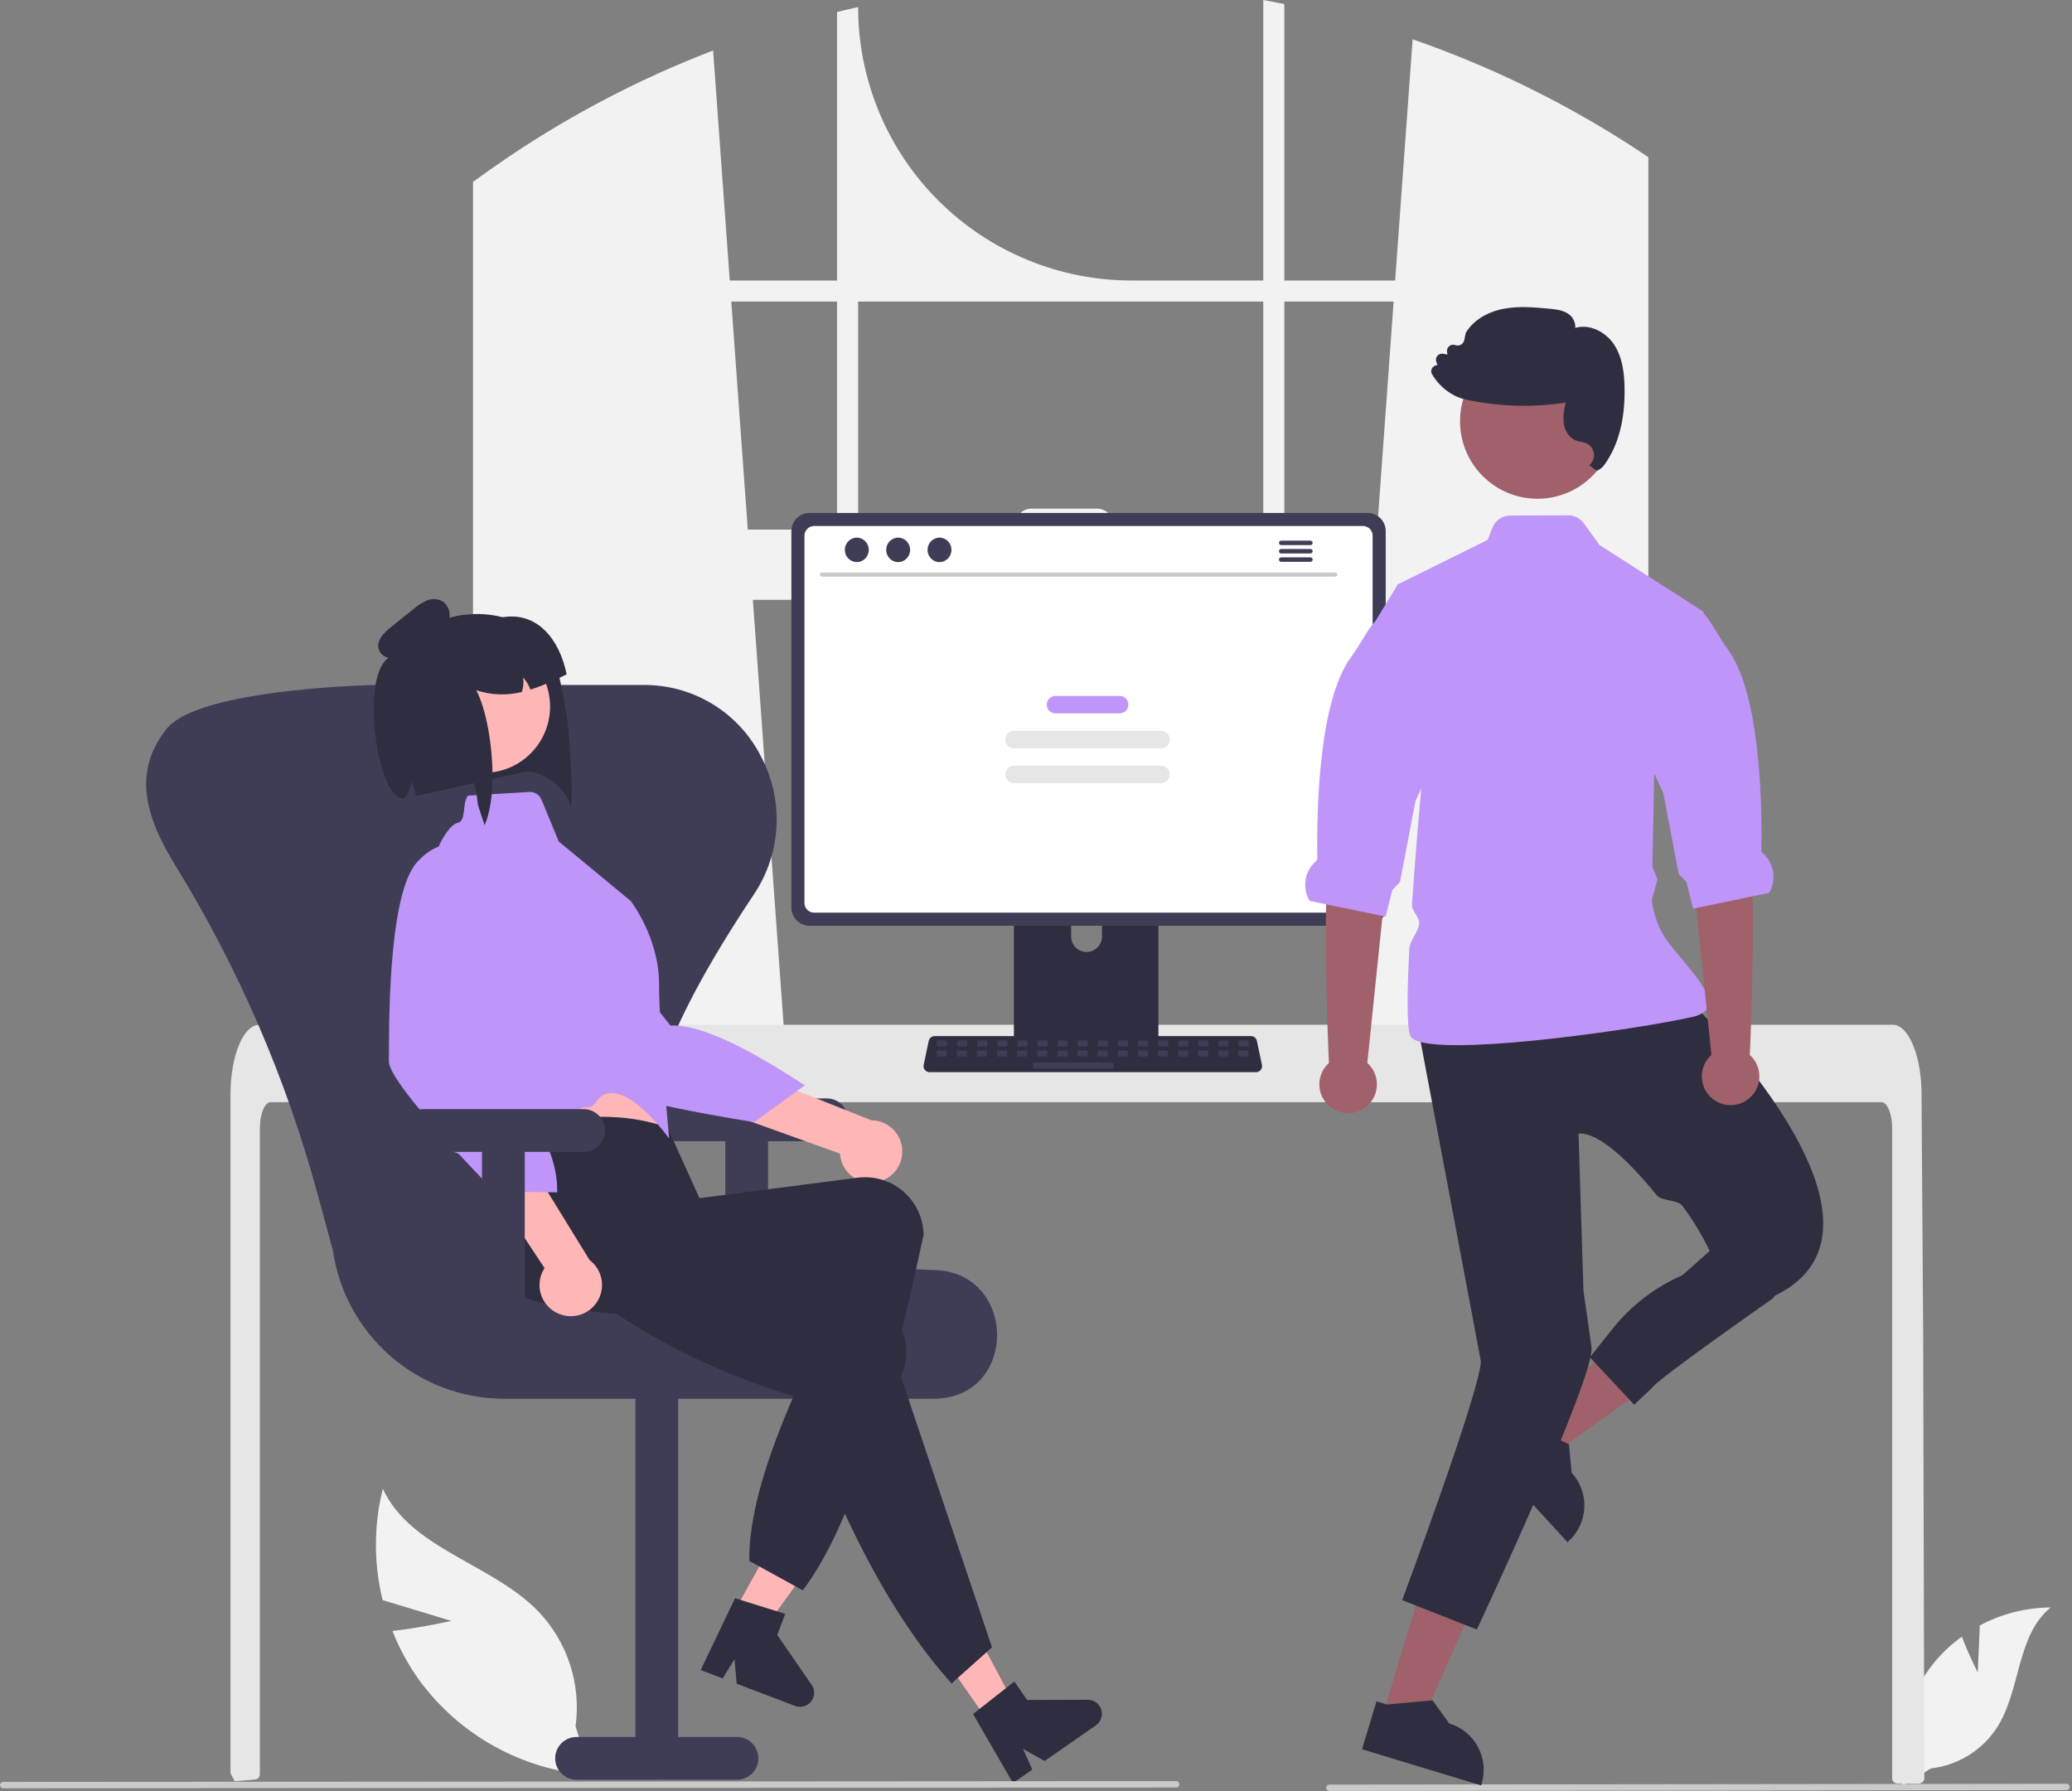 <svg width="775" height="670" viewBox="0 0 775 670" fill="none" xmlns="http://www.w3.org/2000/svg">
<rect x="0" y="0" width="775" height="670" fill="#808080" stroke="none"/>
<g clip-path="url(#clip0_9_174)">
<path d="M611.307 55.32C610.437 54.74 609.556 54.19 608.686 53.63C583.537 37.546 556.582 24.479 528.376 14.7L521.837 104.92H480.376V1.53C477.766 0.99 475.137 0.48 472.507 -6.10352e-05V104.92H423.236C396.113 104.92 370.1 94.145 350.921 74.966C331.741 55.786 320.967 29.774 320.967 2.65C318.327 3.22 315.707 3.83 313.087 4.48V104.92H272.957L266.727 18.89C237.741 30.006 210.224 44.625 184.786 62.42C184.346 62.72 183.907 63.03 183.477 63.33C181.267 64.88 179.087 66.46 176.917 68.06V412.25H295.186L293.096 383.3L281.596 224.35H513.186L501.686 383.3L499.597 412.25H616.556V58.8C614.816 57.62 613.067 56.46 611.307 55.32ZM313.087 198.1H279.697L273.527 112.8H313.087V198.1ZM472.507 198.1H416.427V196.41C416.427 195.598 416.266 194.793 415.955 194.043C415.644 193.292 415.188 192.61 414.613 192.036C414.038 191.462 413.356 191.007 412.605 190.697C411.854 190.387 411.049 190.229 410.237 190.23H385.857C385.045 190.23 384.241 190.389 383.491 190.7C382.741 191.01 382.06 191.465 381.486 192.039C380.912 192.613 380.457 193.295 380.146 194.045C379.836 194.794 379.676 195.598 379.677 196.41V198.1H320.967V112.8H472.507V198.1ZM480.376 198.1V112.8H521.267L515.097 198.1H480.376Z" fill="#F2F2F2"/>
<path d="M739.75 625.549L740.531 607.973C748.68 603.617 757.769 601.317 767.009 601.271C754.292 611.667 755.881 631.709 747.26 645.69C744.537 650.03 740.873 653.702 736.539 656.433C732.205 659.164 727.311 660.885 722.221 661.469L711.58 667.984C710.119 659.844 710.441 651.483 712.523 643.479C714.605 635.475 718.398 628.018 723.639 621.62C726.615 618.061 730.028 614.89 733.796 612.183C736.345 618.903 739.75 625.549 739.75 625.549Z" fill="#F2F2F2"/>
<path d="M168.799 606.289L143.119 598.514C139.751 584.831 139.774 570.532 143.186 556.86C153.761 579.569 183.978 584.769 201.393 602.776C206.781 608.434 210.827 615.232 213.231 622.666C215.636 630.1 216.336 637.98 215.281 645.722L220.902 663.903C208.321 662.995 196.087 659.37 185.043 653.279C173.998 647.188 164.405 638.774 156.925 628.618C152.785 622.879 149.384 616.642 146.803 610.053C157.695 608.818 168.799 606.289 168.799 606.289Z" fill="#F2F2F2"/>
<path d="M719.767 665.11C719.763 665.642 719.551 666.152 719.177 666.53C718.991 666.715 718.771 666.861 718.529 666.961C718.287 667.06 718.028 667.111 717.767 667.11H709.727C709.464 667.111 709.203 667.06 708.96 666.96C708.717 666.859 708.496 666.712 708.31 666.526C708.124 666.34 707.977 666.12 707.877 665.876C707.777 665.633 707.726 665.373 707.727 665.11V421.97C707.727 416.61 705.927 412.26 703.717 412.25H101.227C99.007 412.26 97.216 416.61 97.207 421.97V663.62C97.205 664.117 97.019 664.596 96.684 664.963C96.35 665.331 95.891 665.561 95.397 665.61C93.776 665.77 92.156 665.91 90.546 666.04C90.507 666.04 90.466 666.05 90.427 666.05C89.546 666.13 88.666 666.19 87.787 666.26H87.777C87.317 665.43 86.876 664.58 86.427 663.73C86.282 663.441 86.207 663.123 86.207 662.8V409.36C86.207 407.88 86.266 406.39 86.367 404.92C86.509 402.901 86.76 400.892 87.117 398.9C88.806 389.61 92.627 383.32 96.967 383.3H707.967C708.6 383.304 709.226 383.437 709.807 383.69C710.659 384.067 711.43 384.607 712.077 385.28C712.954 386.192 713.704 387.218 714.307 388.33C716.447 392.1 717.977 397.72 718.517 404.26C718.517 404.32 718.526 404.38 718.526 404.44C718.666 406.06 718.737 407.71 718.727 409.36L718.867 430.79L718.957 443.57L719.227 483.67L719.327 497.91L719.767 665.11Z" fill="#E6E6E6"/>
<path d="M772.941 669.591L497.191 669.898C496.875 669.897 496.574 669.772 496.351 669.548C496.128 669.325 496.003 669.023 496.003 668.708C496.003 668.393 496.128 668.09 496.351 667.867C496.574 667.644 496.875 667.518 497.191 667.517L772.941 667.21C773.256 667.211 773.558 667.336 773.78 667.56C774.003 667.783 774.128 668.085 774.128 668.4C774.128 668.716 774.003 669.018 773.78 669.241C773.558 669.464 773.256 669.59 772.941 669.591Z" fill="#CACACA"/>
<path d="M430.668 312.261H381.83C381.139 312.262 380.477 312.538 379.989 313.027C379.501 313.516 379.227 314.179 379.228 314.87V392.02H433.277V314.87C433.277 314.527 433.21 314.188 433.078 313.871C432.947 313.555 432.755 313.267 432.513 313.025C432.271 312.783 431.983 312.59 431.667 312.459C431.35 312.328 431.011 312.261 430.668 312.261ZM406.413 356.097C404.886 356.09 403.423 355.48 402.343 354.4C401.263 353.32 400.653 351.857 400.646 350.33V341.431C400.646 339.902 401.254 338.435 402.335 337.353C403.417 336.272 404.884 335.664 406.413 335.664C407.943 335.664 409.41 336.272 410.491 337.353C411.573 338.435 412.18 339.902 412.18 341.431V350.33C412.173 351.857 411.563 353.32 410.483 354.4C409.403 355.48 407.941 356.09 406.413 356.097Z" fill="#2F2E41"/>
<path d="M511.54 191.86H302.776C300.982 191.863 299.263 192.577 297.994 193.845C296.726 195.113 296.012 196.832 296.009 198.626V339.501C296.011 341.295 296.725 343.015 297.993 344.284C299.262 345.552 300.982 346.265 302.776 346.267H511.54C513.334 346.265 515.054 345.552 516.322 344.284C517.591 343.015 518.304 341.295 518.306 339.501V198.626C518.303 196.832 517.589 195.113 516.321 193.845C515.053 192.577 513.333 191.863 511.54 191.86Z" fill="#3F3D56"/>
<path d="M509.794 196.746H304.516C303.556 196.748 302.636 197.131 301.957 197.811C301.279 198.49 300.898 199.411 300.898 200.372V337.755C300.899 338.714 301.281 339.634 301.959 340.312C302.638 340.99 303.557 341.372 304.516 341.374H509.794C510.753 341.372 511.672 340.99 512.351 340.312C513.029 339.634 513.411 338.714 513.412 337.755V200.372C513.412 199.411 513.031 198.49 512.353 197.811C511.674 197.131 510.754 196.748 509.794 196.746Z" fill="white"/>
<path d="M379.06 389.552V396.995C379.061 397.381 379.215 397.751 379.487 398.024C379.76 398.296 380.13 398.45 380.516 398.451H431.989C432.374 398.449 432.744 398.295 433.016 398.022C433.288 397.75 433.442 397.381 433.444 396.995V389.552H379.06Z" fill="#3F3D56"/>
<path d="M469.813 401.041H347.684C347.349 401.041 347.019 400.966 346.717 400.822C346.416 400.679 346.15 400.469 345.939 400.21C345.728 399.95 345.578 399.647 345.5 399.322C345.421 398.997 345.416 398.658 345.485 398.331L347.38 389.331C347.488 388.827 347.765 388.376 348.165 388.052C348.565 387.727 349.063 387.549 349.578 387.547H467.918C468.433 387.549 468.932 387.727 469.331 388.052C469.731 388.376 470.008 388.827 470.116 389.331L472.011 398.331C472.08 398.658 472.075 398.997 471.996 399.322C471.918 399.647 471.768 399.95 471.557 400.21C471.347 400.469 471.081 400.679 470.779 400.822C470.477 400.966 470.147 401.041 469.813 401.041Z" fill="#2F2E41"/>
<path d="M353.719 389.168H350.934C350.664 389.168 350.446 389.387 350.446 389.656V390.937C350.446 391.206 350.664 391.425 350.934 391.425H353.719C353.989 391.425 354.207 391.206 354.207 390.937V389.656C354.207 389.387 353.989 389.168 353.719 389.168Z" fill="#3F3D56"/>
<path d="M361.242 389.168H358.457C358.187 389.168 357.969 389.387 357.969 389.656V390.937C357.969 391.206 358.187 391.425 358.457 391.425H361.242C361.511 391.425 361.73 391.206 361.73 390.937V389.656C361.73 389.387 361.511 389.168 361.242 389.168Z" fill="#3F3D56"/>
<path d="M368.765 389.168H365.98C365.71 389.168 365.491 389.387 365.491 389.656V390.937C365.491 391.206 365.71 391.425 365.98 391.425H368.765C369.034 391.425 369.253 391.206 369.253 390.937V389.656C369.253 389.387 369.034 389.168 368.765 389.168Z" fill="#3F3D56"/>
<path d="M376.288 389.168H373.503C373.233 389.168 373.014 389.387 373.014 389.656V390.937C373.014 391.206 373.233 391.425 373.503 391.425H376.288C376.557 391.425 376.776 391.206 376.776 390.937V389.656C376.776 389.387 376.557 389.168 376.288 389.168Z" fill="#3F3D56"/>
<path d="M383.811 389.168H381.025C380.756 389.168 380.537 389.387 380.537 389.656V390.937C380.537 391.206 380.756 391.425 381.025 391.425H383.811C384.08 391.425 384.299 391.206 384.299 390.937V389.656C384.299 389.387 384.08 389.168 383.811 389.168Z" fill="#3F3D56"/>
<path d="M391.333 389.168H388.548C388.279 389.168 388.06 389.387 388.06 389.656V390.937C388.06 391.206 388.279 391.425 388.548 391.425H391.333C391.603 391.425 391.822 391.206 391.822 390.937V389.656C391.822 389.387 391.603 389.168 391.333 389.168Z" fill="#3F3D56"/>
<path d="M398.856 389.168H396.071C395.802 389.168 395.583 389.387 395.583 389.656V390.937C395.583 391.206 395.802 391.425 396.071 391.425H398.856C399.126 391.425 399.345 391.206 399.345 390.937V389.656C399.345 389.387 399.126 389.168 398.856 389.168Z" fill="#3F3D56"/>
<path d="M406.379 389.168H403.594C403.325 389.168 403.106 389.387 403.106 389.656V390.937C403.106 391.206 403.325 391.425 403.594 391.425H406.379C406.649 391.425 406.867 391.206 406.867 390.937V389.656C406.867 389.387 406.649 389.168 406.379 389.168Z" fill="#3F3D56"/>
<path d="M413.902 389.168H411.117C410.847 389.168 410.629 389.387 410.629 389.656V390.937C410.629 391.206 410.847 391.425 411.117 391.425H413.902C414.172 391.425 414.39 391.206 414.39 390.937V389.656C414.39 389.387 414.172 389.168 413.902 389.168Z" fill="#3F3D56"/>
<path d="M421.425 389.168H418.64C418.37 389.168 418.152 389.387 418.152 389.656V390.937C418.152 391.206 418.37 391.425 418.64 391.425H421.425C421.695 391.425 421.913 391.206 421.913 390.937V389.656C421.913 389.387 421.695 389.168 421.425 389.168Z" fill="#3F3D56"/>
<path d="M428.948 389.168H426.163C425.893 389.168 425.675 389.387 425.675 389.656V390.937C425.675 391.206 425.893 391.425 426.163 391.425H428.948C429.218 391.425 429.436 391.206 429.436 390.937V389.656C429.436 389.387 429.218 389.168 428.948 389.168Z" fill="#3F3D56"/>
<path d="M436.471 389.168H433.686C433.416 389.168 433.198 389.387 433.198 389.656V390.937C433.198 391.206 433.416 391.425 433.686 391.425H436.471C436.741 391.425 436.959 391.206 436.959 390.937V389.656C436.959 389.387 436.741 389.168 436.471 389.168Z" fill="#3F3D56"/>
<path d="M443.994 389.168H441.209C440.939 389.168 440.721 389.387 440.721 389.656V390.937C440.721 391.206 440.939 391.425 441.209 391.425H443.994C444.263 391.425 444.482 391.206 444.482 390.937V389.656C444.482 389.387 444.263 389.168 443.994 389.168Z" fill="#3F3D56"/>
<path d="M451.517 389.168H448.732C448.462 389.168 448.243 389.387 448.243 389.656V390.937C448.243 391.206 448.462 391.425 448.732 391.425H451.517C451.786 391.425 452.005 391.206 452.005 390.937V389.656C452.005 389.387 451.786 389.168 451.517 389.168Z" fill="#3F3D56"/>
<path d="M459.04 389.168H456.255C455.985 389.168 455.766 389.387 455.766 389.656V390.937C455.766 391.206 455.985 391.425 456.255 391.425H459.04C459.309 391.425 459.528 391.206 459.528 390.937V389.656C459.528 389.387 459.309 389.168 459.04 389.168Z" fill="#3F3D56"/>
<path d="M466.562 389.168H463.777C463.508 389.168 463.289 389.387 463.289 389.656V390.937C463.289 391.206 463.508 391.425 463.777 391.425H466.562C466.832 391.425 467.051 391.206 467.051 390.937V389.656C467.051 389.387 466.832 389.168 466.562 389.168Z" fill="#3F3D56"/>
<path d="M353.63 392.929H350.845C350.575 392.929 350.357 393.148 350.357 393.418V394.698C350.357 394.968 350.575 395.186 350.845 395.186H353.63C353.9 395.186 354.118 394.968 354.118 394.698V393.418C354.118 393.148 353.9 392.929 353.63 392.929Z" fill="#3F3D56"/>
<path d="M361.153 392.929H358.368C358.098 392.929 357.88 393.148 357.88 393.418V394.698C357.88 394.968 358.098 395.186 358.368 395.186H361.153C361.423 395.186 361.641 394.968 361.641 394.698V393.418C361.641 393.148 361.423 392.929 361.153 392.929Z" fill="#3F3D56"/>
<path d="M368.676 392.929H365.891C365.621 392.929 365.403 393.148 365.403 393.418V394.698C365.403 394.968 365.621 395.186 365.891 395.186H368.676C368.945 395.186 369.164 394.968 369.164 394.698V393.418C369.164 393.148 368.945 392.929 368.676 392.929Z" fill="#3F3D56"/>
<path d="M376.199 392.929H373.414C373.144 392.929 372.925 393.148 372.925 393.418V394.698C372.925 394.968 373.144 395.186 373.414 395.186H376.199C376.468 395.186 376.687 394.968 376.687 394.698V393.418C376.687 393.148 376.468 392.929 376.199 392.929Z" fill="#3F3D56"/>
<path d="M383.722 392.929H380.937C380.667 392.929 380.448 393.148 380.448 393.418V394.698C380.448 394.968 380.667 395.186 380.937 395.186H383.722C383.991 395.186 384.21 394.968 384.21 394.698V393.418C384.21 393.148 383.991 392.929 383.722 392.929Z" fill="#3F3D56"/>
<path d="M391.245 392.929H388.46C388.19 392.929 387.971 393.148 387.971 393.418V394.698C387.971 394.968 388.19 395.186 388.46 395.186H391.245C391.514 395.186 391.733 394.968 391.733 394.698V393.418C391.733 393.148 391.514 392.929 391.245 392.929Z" fill="#3F3D56"/>
<path d="M398.767 392.929H395.982C395.713 392.929 395.494 393.148 395.494 393.418V394.698C395.494 394.968 395.713 395.186 395.982 395.186H398.767C399.037 395.186 399.256 394.968 399.256 394.698V393.418C399.256 393.148 399.037 392.929 398.767 392.929Z" fill="#3F3D56"/>
<path d="M406.29 392.929H403.505C403.236 392.929 403.017 393.148 403.017 393.418V394.698C403.017 394.968 403.236 395.186 403.505 395.186H406.29C406.56 395.186 406.779 394.968 406.779 394.698V393.418C406.779 393.148 406.56 392.929 406.29 392.929Z" fill="#3F3D56"/>
<path d="M413.813 392.929H411.028C410.759 392.929 410.54 393.148 410.54 393.418V394.698C410.54 394.968 410.759 395.186 411.028 395.186H413.813C414.083 395.186 414.301 394.968 414.301 394.698V393.418C414.301 393.148 414.083 392.929 413.813 392.929Z" fill="#3F3D56"/>
<path d="M421.336 392.929H418.551C418.281 392.929 418.063 393.148 418.063 393.418V394.698C418.063 394.968 418.281 395.186 418.551 395.186H421.336C421.606 395.186 421.824 394.968 421.824 394.698V393.418C421.824 393.148 421.606 392.929 421.336 392.929Z" fill="#3F3D56"/>
<path d="M428.859 392.929H426.074C425.804 392.929 425.586 393.148 425.586 393.418V394.698C425.586 394.968 425.804 395.186 426.074 395.186H428.859C429.129 395.186 429.347 394.968 429.347 394.698V393.418C429.347 393.148 429.129 392.929 428.859 392.929Z" fill="#3F3D56"/>
<path d="M436.382 392.929H433.597C433.327 392.929 433.109 393.148 433.109 393.418V394.698C433.109 394.968 433.327 395.186 433.597 395.186H436.382C436.652 395.186 436.87 394.968 436.87 394.698V393.418C436.87 393.148 436.652 392.929 436.382 392.929Z" fill="#3F3D56"/>
<path d="M443.905 392.929H441.12C440.85 392.929 440.632 393.148 440.632 393.418V394.698C440.632 394.968 440.85 395.186 441.12 395.186H443.905C444.174 395.186 444.393 394.968 444.393 394.698V393.418C444.393 393.148 444.174 392.929 443.905 392.929Z" fill="#3F3D56"/>
<path d="M451.428 392.929H448.643C448.373 392.929 448.155 393.148 448.155 393.418V394.698C448.155 394.968 448.373 395.186 448.643 395.186H451.428C451.697 395.186 451.916 394.968 451.916 394.698V393.418C451.916 393.148 451.697 392.929 451.428 392.929Z" fill="#3F3D56"/>
<path d="M458.951 392.929H456.166C455.896 392.929 455.677 393.148 455.677 393.418V394.698C455.677 394.968 455.896 395.186 456.166 395.186H458.951C459.22 395.186 459.439 394.968 459.439 394.698V393.418C459.439 393.148 459.22 392.929 458.951 392.929Z" fill="#3F3D56"/>
<path d="M466.474 392.929H463.689C463.419 392.929 463.2 393.148 463.2 393.418V394.698C463.2 394.968 463.419 395.186 463.689 395.186H466.474C466.743 395.186 466.962 394.968 466.962 394.698V393.418C466.962 393.148 466.743 392.929 466.474 392.929Z" fill="#3F3D56"/>
<path d="M416.07 397.443H386.955C386.685 397.443 386.467 397.662 386.467 397.931V399.212C386.467 399.481 386.685 399.7 386.955 399.7H416.07C416.34 399.7 416.558 399.481 416.558 399.212V397.931C416.558 397.662 416.34 397.443 416.07 397.443Z" fill="#3F3D56"/>
<path d="M499.478 215.675H307.401C307.201 215.671 307.011 215.589 306.871 215.446C306.731 215.303 306.653 215.111 306.653 214.912C306.653 214.712 306.731 214.52 306.871 214.377C307.011 214.234 307.201 214.152 307.401 214.148H499.478C499.678 214.152 499.868 214.234 500.008 214.377C500.148 214.52 500.226 214.712 500.226 214.912C500.226 215.111 500.148 215.303 500.008 215.446C499.868 215.589 499.678 215.671 499.478 215.675Z" fill="#CACACA"/>
<path d="M320.476 210.248C322.948 210.248 324.952 208.199 324.952 205.672C324.952 203.144 322.948 201.095 320.476 201.095C318.004 201.095 315.999 203.144 315.999 205.672C315.999 208.199 318.004 210.248 320.476 210.248Z" fill="#3F3D56"/>
<path d="M335.94 210.248C338.412 210.248 340.416 208.199 340.416 205.672C340.416 203.144 338.412 201.095 335.94 201.095C333.468 201.095 331.464 203.144 331.464 205.672C331.464 208.199 333.468 210.248 335.94 210.248Z" fill="#3F3D56"/>
<path d="M351.404 210.248C353.876 210.248 355.88 208.199 355.88 205.672C355.88 203.144 353.876 201.095 351.404 201.095C348.932 201.095 346.928 203.144 346.928 205.672C346.928 208.199 348.932 210.248 351.404 210.248Z" fill="#3F3D56"/>
<path d="M490.168 202.23H479.183C478.965 202.234 478.758 202.323 478.605 202.479C478.453 202.634 478.367 202.844 478.367 203.061C478.367 203.279 478.453 203.488 478.605 203.644C478.758 203.799 478.965 203.889 479.183 203.893H490.168C490.385 203.889 490.593 203.799 490.745 203.644C490.898 203.488 490.983 203.279 490.983 203.061C490.983 202.844 490.898 202.634 490.745 202.479C490.593 202.323 490.385 202.234 490.168 202.23Z" fill="#3F3D56"/>
<path d="M490.168 205.352H479.183C478.965 205.356 478.758 205.446 478.605 205.601C478.453 205.757 478.367 205.966 478.367 206.183C478.367 206.401 478.453 206.61 478.605 206.766C478.758 206.921 478.965 207.011 479.183 207.015H490.168C490.385 207.011 490.593 206.921 490.745 206.766C490.898 206.61 490.983 206.401 490.983 206.183C490.983 205.966 490.898 205.757 490.745 205.601C490.593 205.446 490.385 205.356 490.168 205.352Z" fill="#3F3D56"/>
<path d="M490.168 208.47H479.183C478.965 208.474 478.758 208.564 478.605 208.719C478.453 208.875 478.367 209.084 478.367 209.301C478.367 209.519 478.453 209.728 478.605 209.884C478.758 210.039 478.965 210.129 479.183 210.133H490.168C490.385 210.129 490.593 210.039 490.745 209.884C490.898 209.728 490.983 209.519 490.983 209.301C490.983 209.084 490.898 208.875 490.745 208.719C490.593 208.564 490.385 208.474 490.168 208.47Z" fill="#3F3D56"/>
<path d="M418.783 260.3H394.782C392.979 260.3 391.518 261.761 391.518 263.564V263.564C391.518 265.367 392.979 266.828 394.782 266.828H418.783C420.586 266.828 422.047 265.367 422.047 263.564V263.564C422.047 261.761 420.586 260.3 418.783 260.3Z" fill="#BF95F9"/>
<path d="M434.288 273.356H379.277C377.474 273.356 376.013 274.818 376.013 276.62V276.621C376.013 278.423 377.474 279.885 379.277 279.885H434.288C436.091 279.885 437.552 278.423 437.552 276.621V276.62C437.552 274.818 436.091 273.356 434.288 273.356Z" fill="#E6E6E6"/>
<path d="M434.288 286.413H379.277C377.474 286.413 376.013 287.874 376.013 289.677C376.013 291.48 377.474 292.941 379.277 292.941H434.288C436.091 292.941 437.552 291.48 437.552 289.677C437.552 287.874 436.091 286.413 434.288 286.413Z" fill="#E6E6E6"/>
<path d="M309.277 410.86H249.276C247.155 410.86 245.12 411.703 243.62 413.203C242.119 414.703 241.276 416.738 241.276 418.86C241.276 420.982 242.119 423.016 243.62 424.517C245.12 426.017 247.155 426.86 249.276 426.86H271.276V488.86H287.276V426.86H309.277C311.398 426.86 313.433 426.017 314.933 424.517C316.434 423.016 317.277 420.982 317.277 418.86C317.277 416.738 316.434 414.703 314.933 413.203C313.433 411.703 311.398 410.86 309.277 410.86Z" fill="#3F3D56"/>
<path d="M348.878 523.197H188.395C172.837 523.14 157.818 517.488 146.083 507.273C134.348 497.058 126.679 482.963 124.478 467.561L118.797 446.665C107.04 403.365 89.13 361.976 65.616 323.762C54.869 306.309 49.337 289.414 61.901 273.147C62.008 273.009 62.113 272.872 62.217 272.737C72.294 259.621 122.451 256.782 138.802 256.23C139.448 256.208 140.097 256.197 140.748 256.197H240.567C241.218 256.197 241.866 256.208 242.511 256.23C251.326 256.487 259.906 259.125 267.343 263.865C274.779 268.604 280.793 275.269 284.748 283.151C288.967 291.198 290.93 300.237 290.427 309.309C289.924 318.382 286.975 327.149 281.892 334.68C246.828 387.351 236.093 420.378 247.084 441.765C257.715 462.453 290.304 473.03 349.642 475.05C365.588 475.593 372.907 488.01 372.958 499.317C373.008 510.332 365.972 522.493 350.405 523.165C349.9 523.186 349.39 523.197 348.878 523.197Z" fill="#3F3D56"/>
<path d="M215.657 665.697H275.657C277.779 665.697 279.814 664.854 281.314 663.354C282.814 661.853 283.657 659.819 283.657 657.697C283.657 655.575 282.814 653.54 281.314 652.04C279.814 650.54 277.779 649.697 275.657 649.697H253.657V514.697H237.657V649.697H215.657C213.535 649.697 211.501 650.54 210 652.04C208.5 653.54 207.657 655.575 207.657 657.697C207.657 659.819 208.5 661.853 210 663.354C211.501 664.854 213.535 665.697 215.657 665.697Z" fill="#3F3D56"/>
<path d="M210.865 261.208L212.123 268.851C212.718 272.557 214.873 298.737 213.276 301.86C213.136 296.028 202.276 286.86 195.24 288.953L184.198 291.407L177.345 292.932L171.766 294.155L155.557 297.696C155.529 297.508 155.509 297.308 155.48 297.12C155.442 296.883 155.404 296.645 155.356 296.41C155.054 294.89 154.503 293.43 153.726 292.089C153.644 293.886 153.114 295.633 152.184 297.172C152.158 297.212 152.136 297.254 152.118 297.297C151.83 297.763 151.512 298.21 151.167 298.635C151.151 298.646 151.136 298.66 151.124 298.675C151.124 298.675 147.793 245.585 148.142 245.095C148.397 244.746 148.655 244.408 148.924 244.077C149.191 243.737 149.45 243.408 149.729 243.076C149.765 243.044 149.795 243.007 149.819 242.965C150.6 242.041 151.428 241.156 152.298 240.315C152.554 240.068 152.819 239.82 153.085 239.572C157.14 235.82 161.985 233.025 167.263 231.393C167.859 231.21 168.478 231.043 169.107 230.873C169.728 230.716 170.36 230.566 170.997 230.435L171.213 230.391C171.516 230.329 171.832 230.275 172.138 230.222C172.522 230.154 172.908 230.095 173.286 230.049C178.197 229.341 183.2 229.623 188.001 230.876C188.01 230.874 188.012 230.884 188.022 230.882C192.03 231.929 195.838 233.625 199.298 235.903C205.281 239.854 207.61 246.298 209.264 253.533C209.844 256.017 210.332 258.602 210.865 261.208Z" fill="#2F2E41"/>
<path d="M269.963 611.271L280.299 616.886L307.661 579.054L292.405 570.768L269.963 611.271Z" fill="#FFB6B6"/>
<path d="M274.938 597.791L293.702 603.666L290.716 611.527L303.583 630.202C304.218 631.124 304.542 632.226 304.508 633.345C304.473 634.465 304.082 635.544 303.39 636.425C302.699 637.306 301.744 637.944 300.665 638.244C299.585 638.544 298.439 638.491 297.392 638.093L275.548 629.794L274.737 620.588L270.313 627.805L262.077 624.676L274.938 597.791Z" fill="#2F2E41"/>
<path d="M328.51 442.06C326.86 442.462 325.142 442.497 323.477 442.163C321.812 441.829 320.241 441.134 318.874 440.127C317.507 439.12 316.377 437.826 315.564 436.335C314.752 434.844 314.276 433.193 314.17 431.498L226.008 399.782L242.188 385.702L325.866 419.019C328.724 419.03 331.48 420.09 333.61 421.997C335.739 423.903 337.096 426.525 337.422 429.365C337.748 432.205 337.02 435.066 335.378 437.406C333.735 439.746 331.291 441.402 328.51 442.06Z" fill="#FFB6B6"/>
<path d="M201.38 321.209C201.38 321.209 186.532 321.537 185.211 338.488C183.891 355.44 216.29 397.37 221.31 404.285C226.33 411.199 282.087 419.71 282.087 419.71L301.041 405.95C281.125 393.045 262.949 383.15 250.751 383.595L201.38 321.209Z" fill="#BF95F9"/>
<path d="M183.169 396.007L186.787 411.553C186.787 411.553 186.823 425.888 189.362 428.531C191.883 431.162 247.317 425.88 247.317 425.88C247.317 425.88 241.44 402.78 241.518 385.301L183.169 396.007Z" fill="#FFB6B6"/>
<path d="M300.277 594.86L280.277 583.86C279.896 557.835 295.55 522.617 314.116 485.728C272.593 492.869 233.42 495.157 199.537 486.518C193.974 485.049 189.213 481.45 186.282 476.499C183.352 471.549 182.486 465.643 183.874 460.06C184.006 459.512 184.158 458.969 184.332 458.433C188.387 446.06 179.294 438.305 187.657 424.697C209.654 417.185 230.549 415.063 249.657 421.697L261.63 448.168L320.972 440.489C323.839 440.146 326.746 440.374 329.524 441.16C332.303 441.946 334.898 443.274 337.161 445.067C339.424 446.861 341.31 449.084 342.709 451.61C344.109 454.136 344.995 456.913 345.316 459.783C345.396 460.427 345.448 461.074 345.472 461.723C333.473 517.976 320.018 568.592 300.277 594.86Z" fill="#2F2E41"/>
<path d="M185.917 288.58C199.339 285.833 207.993 272.727 205.246 259.305C202.5 245.884 189.394 237.23 175.972 239.976C162.551 242.723 153.897 255.829 156.643 269.251C159.39 282.672 172.496 291.326 185.917 288.58Z" fill="#FFB6B6"/>
<path d="M175.114 297.584L197.975 296.234C198.939 296.177 199.897 296.422 200.715 296.936C201.533 297.449 202.17 298.205 202.539 299.097L208.999 314.759L235.849 336.951C235.849 336.951 246.48 350.479 246.505 367.95C246.53 385.421 250.277 425.86 250.277 425.86C250.277 425.86 234.762 404.021 225.185 409.83C223.556 410.818 222.983 412.839 221.277 413.86C220.425 414.369 218.459 413.874 217.599 414.385C204.403 422.218 190.641 429.871 189.355 428.529C186.831 425.894 183.768 412.431 183.768 412.431L162.842 335.544C161.707 331.499 161.482 327.253 162.182 323.11C162.882 318.967 164.49 315.031 166.891 311.583C168.353 309.524 169.885 307.993 171.308 307.74C174.504 307.059 172.804 299.896 175.114 297.584Z" fill="#BF95F9"/>
<path d="M369.583 643.84L379.233 637.131L357.372 595.887L343.13 605.789L369.583 643.84Z" fill="#FFB6B6"/>
<path d="M371.042 616.166L355.918 629.684C331.87 602.889 313.691 565.309 298.285 522.632C257.919 510.809 227.478 491.743 200.903 469.105C191.887 461.477 185.129 451.677 192.818 442.384C193.177 441.95 193.553 441.529 193.944 441.124C203.022 431.794 226.045 433.572 239.529 425.024L269.65 457.22L267.755 465.852L324.332 485.017C327.055 485.971 329.561 487.455 331.707 489.382C333.853 491.31 335.596 493.643 336.836 496.248C338.076 498.852 338.788 501.677 338.93 504.558C339.073 507.439 338.644 510.32 337.668 513.034C337.456 513.648 337.218 514.251 336.955 514.845L371.042 616.166Z" fill="#2F2E41"/>
<path d="M363.957 641.12L379.404 628.955L384.204 635.86L406.882 635.791C408.002 635.787 409.094 636.142 409.998 636.803C410.903 637.464 411.572 638.397 411.909 639.465C412.245 640.533 412.232 641.681 411.87 642.741C411.508 643.801 410.816 644.718 409.897 645.357L390.71 658.694L382.655 654.163L386.111 661.891L378.877 666.92L363.957 641.12Z" fill="#2F2E41"/>
<path d="M208.872 491.353C207.309 490.689 205.911 489.691 204.775 488.429C203.639 487.167 202.795 485.671 202.3 484.046C201.805 482.422 201.672 480.709 201.911 479.028C202.15 477.347 202.754 475.739 203.682 474.316L151.927 396.215L173.314 394.589L220.516 471.296C222.802 473.012 224.379 475.508 224.948 478.309C225.517 481.111 225.038 484.024 223.603 486.496C222.167 488.968 219.875 490.828 217.16 491.723C214.445 492.619 211.496 492.487 208.872 491.353Z" fill="#FFB6B6"/>
<path d="M179.115 318.491C179.115 318.491 167.012 309.883 155.826 322.689C144.641 335.494 145.575 388.475 145.47 397.019C145.437 399.695 149.3 405.467 154.623 412.136C157.012 415.129 159.696 418.303 162.454 421.459C164.049 423.285 162.674 427.085 164.277 428.86C165.87 430.625 170.441 430.364 171.956 432.003C179.15 439.778 184.995 445.697 184.995 445.697L208.415 445.985C208.679 428.575 196.757 413.034 181.439 398.014L179.115 318.491Z" fill="#BF95F9"/>
<path d="M211.947 252.229C211.03 252.682 210.139 253.119 209.264 253.533C205.754 255.258 202.127 256.734 198.409 257.949C197.79 256.266 196.847 254.722 195.632 253.403C195.943 255.224 195.784 257.094 195.171 258.836C189.544 260.23 183.637 260.001 178.134 258.178C181.732 264.842 184.392 278.884 184.198 291.407C184.114 298.028 183.217 304.224 181.26 308.676L178.745 301.025C178.512 298.292 178.044 295.584 177.345 292.932C175.658 285.489 174.084 290.465 171.766 294.155L155.557 297.696C155.529 297.508 155.509 297.308 155.48 297.12C155.442 296.883 155.404 296.645 155.356 296.41C155.054 294.89 154.503 293.43 153.726 292.089C153.644 293.886 153.114 295.633 152.184 297.172C152.158 297.212 152.136 297.254 152.118 297.297C151.83 297.763 151.512 298.21 151.167 298.635C151.151 298.646 151.136 298.66 151.124 298.675C140.659 300.075 133.323 246.109 148.144 245.105C148.575 245.075 148.657 244.418 148.924 244.077C149.191 243.737 149.45 243.408 149.729 243.076C149.765 243.044 149.795 243.007 149.819 242.965C150.611 242.048 151.431 241.166 152.298 240.315C152.554 240.068 152.82 239.82 153.085 239.572C157.153 235.838 161.995 233.049 167.265 231.403C167.861 231.22 168.478 231.043 169.107 230.873C169.728 230.716 170.36 230.566 170.997 230.435L171.213 230.391C171.516 230.329 171.832 230.275 172.138 230.223C172.522 230.154 172.908 230.096 173.286 230.049C174.707 230.765 175.922 231.829 176.818 233.143L187.174 231.025C187.448 230.968 187.724 230.922 188.003 230.886L188.022 230.882C200.951 228.716 209.263 239.11 211.947 252.229Z" fill="#2F2E41"/>
<path d="M155.508 242.688C153.291 244.288 150.958 245.937 148.252 246.333C145.547 246.73 142.379 245.422 141.63 242.792C140.715 239.576 143.619 236.648 146.229 234.558L154.505 227.931C156.02 226.587 157.731 225.481 159.579 224.651C160.507 224.242 161.515 224.048 162.528 224.082C163.541 224.115 164.534 224.377 165.433 224.846C166.322 225.447 167.043 226.265 167.527 227.223C168.011 228.181 168.241 229.247 168.196 230.32C168.078 232.469 167.369 234.544 166.146 236.316C164.61 238.71 162.605 240.769 160.252 242.369C157.899 243.968 155.247 245.075 152.455 245.622" fill="#2F2E41"/>
<path d="M218.276 414.86H158.276C156.155 414.86 154.12 415.703 152.62 417.203C151.119 418.703 150.276 420.738 150.276 422.86C150.276 424.982 151.119 427.016 152.62 428.517C154.12 430.017 156.155 430.86 158.276 430.86H180.276V492.86H196.276V430.86H218.276C220.398 430.86 222.433 430.017 223.933 428.517C225.434 427.016 226.276 424.982 226.276 422.86C226.276 420.738 225.434 418.703 223.933 417.203C222.433 415.703 220.398 414.86 218.276 414.86Z" fill="#3F3D56"/>
<path d="M439.941 668.591L1.191 668.898C0.875 668.897 0.574 668.772 0.351 668.548C0.128 668.325 0.003 668.023 0.003 667.708C0.003 667.393 0.128 667.09 0.351 666.867C0.574 666.644 0.875 666.518 1.191 666.517L439.941 666.21C440.256 666.211 440.558 666.336 440.78 666.56C441.003 666.783 441.128 667.085 441.128 667.4C441.128 667.716 441.003 668.018 440.78 668.241C440.558 668.464 440.256 668.59 439.941 668.591Z" fill="#CACACA"/>
<path d="M567.621 535.776L577.388 546.42L623.092 513.812L608.676 498.102L567.621 535.776Z" fill="#A0616A"/>
<path d="M587.837 550.84V550.83L586.846 540.2L586.397 539.99L583.767 538.74L571.357 532.87L571.096 532.59L568.607 529.87L554.817 542.53L573.497 562.89L586.307 576.85L586.737 576.45C588.492 574.842 589.913 572.903 590.919 570.745C591.924 568.587 592.494 566.252 592.596 563.873C592.699 561.494 592.331 559.119 591.514 556.883C590.697 554.646 589.448 552.593 587.837 550.84Z" fill="#2F2E41"/>
<path d="M517.018 641.96L530.84 646.159L553.614 594.841L533.213 588.644L517.018 641.96Z" fill="#A0616A"/>
<path d="M552.807 653.45C551.692 651.346 550.171 649.484 548.33 647.973C546.49 646.462 544.368 645.333 542.087 644.65L535.817 636L535.327 636.04L518.757 637.56L518.387 637.45L514.867 636.38L509.427 654.29L553.997 667.83L554.167 667.26C554.862 664.982 555.1 662.589 554.866 660.219C554.633 657.849 553.933 655.548 552.807 653.45Z" fill="#2F2E41"/>
<path d="M630.997 373.267C630.997 373.267 719.249 458.475 663.458 484.849H646.214C646.214 484.849 641.032 466.439 629.168 450.914C627.539 448.782 621.436 449.215 619.741 447.137C609.392 434.45 598.172 423.554 590.423 423.987L592.277 482.86L595.277 503.86C596.852 514.716 552.394 609.503 552.394 609.503L524.451 598.521C524.451 598.521 553.564 520.449 553.905 509.194L530.575 385.44L630.997 373.267Z" fill="#2F2E41"/>
<path d="M638.357 377.47C637.907 378.112 637.319 378.645 636.637 379.03C635.512 379.666 634.293 380.118 633.027 380.37C613.157 384.88 548.247 394.23 531.397 389.77C529.327 389.23 527.977 388.47 527.537 387.47C526.127 384.31 526.307 370.96 527.137 354.84C527.287 351.82 530.617 348.55 530.817 345.39C530.957 343.02 527.967 340.79 528.127 338.38C529.227 322.08 530.647 305.47 531.597 294.97C532.197 288.22 532.607 284 532.607 284L522.357 219.37L522.837 218.58L523.377 218.31L556.427 201.95L558.227 197.35C558.748 196.025 559.655 194.888 560.83 194.084C562.004 193.28 563.393 192.847 564.817 192.84L586.587 192.75C587.716 192.744 588.831 193.007 589.838 193.519C590.845 194.03 591.715 194.774 592.377 195.69L598.277 203.86L637.277 228.86L637.127 229.32L618.827 285.01L618.737 289.35V289.36L618.057 324.26L619.947 328.99L617.817 336.75C617.817 336.75 618.797 345.82 624.047 352.56C628.807 358.68 634.867 365.06 637.607 370.24V370.25C639.127 373.11 639.637 375.59 638.357 377.47Z" fill="#BF95F9"/>
<path d="M667.695 479.788L662.978 485.748C662.978 485.748 619.595 516.1 618.105 518.937L611.249 525.424L594.659 507.691L603.286 496.878C610.19 488.224 619.11 481.395 629.266 476.988L642.487 465.258L667.695 479.788Z" fill="#2F2E41"/>
<path d="M640.129 394.601L632.229 318.13L630.143 286.658L652.256 282.659C652.256 282.659 651.38 305.163 654.277 317.86C657.135 330.389 654.656 392.922 654.479 394.594C656.103 396.046 657.248 397.957 657.762 400.074C658.276 402.191 658.136 404.414 657.359 406.449C656.582 408.485 655.206 410.236 653.412 411.472C651.618 412.708 649.491 413.371 647.313 413.372C645.134 413.373 643.007 412.712 641.212 411.478C639.417 410.244 638.039 408.493 637.26 406.459C636.481 404.424 636.339 402.201 636.851 400.084C637.363 397.966 638.506 396.054 640.129 394.601Z" fill="#A0616A"/>
<path d="M661.699 333.977L633.277 339.86L630.791 329.952L627.894 326.879L622.105 296.555L613.8 278.792L615.959 218.049L637.053 229.236L637.079 229.256C640.305 232.758 642.528 237.77 646.226 242.8C657.876 258.649 659.168 297.16 658.815 318.254C658.809 318.6 659.158 318.966 659.576 319.35C661.559 321.171 662.854 323.621 663.241 326.286C663.627 328.951 663.083 331.667 661.699 333.977Z" fill="#BF95F9"/>
<path d="M511.424 397.601L519.324 321.13L521.41 289.658L499.297 285.659C499.297 285.659 500.173 308.163 497.277 320.86C494.418 333.389 496.897 395.922 497.074 397.594C495.45 399.046 494.305 400.957 493.791 403.074C493.277 405.191 493.417 407.414 494.194 409.449C494.971 411.485 496.347 413.236 498.141 414.472C499.935 415.708 502.062 416.371 504.24 416.372C506.419 416.373 508.546 415.712 510.341 414.478C512.136 413.244 513.514 411.493 514.293 409.459C515.072 407.424 515.214 405.201 514.702 403.084C514.19 400.966 513.047 399.054 511.424 397.601Z" fill="#A0616A"/>
<path d="M537.757 281.79L531.597 294.97L529.447 299.56L523.657 329.88L520.766 332.95L518.277 342.86L517.107 342.62L496.007 338.25L489.857 336.98C488.47 334.67 487.924 331.953 488.311 329.287C488.697 326.622 489.992 324.171 491.977 322.35C492.397 321.97 492.746 321.6 492.737 321.25C492.387 300.16 493.676 261.65 505.326 245.8C509.026 240.77 511.247 235.76 514.477 232.26C514.487 232.25 514.487 232.24 514.496 232.24L522.357 219.37L522.837 218.58L523.377 218.31L537.757 281.79Z" fill="#BF95F9"/>
<path d="M575.073 186.552C591.071 186.552 604.039 173.584 604.039 157.587C604.039 141.589 591.071 128.621 575.073 128.621C559.076 128.621 546.108 141.589 546.108 157.587C546.108 173.584 559.076 186.552 575.073 186.552Z" fill="#A0616A"/>
<path d="M607.637 144.88C607.537 139.94 606.977 133.62 603.517 128.58C600.597 124.34 594.706 120.98 589.216 122.66C589.278 121.562 589.034 120.469 588.511 119.501C587.989 118.534 587.208 117.73 586.257 117.18C584.177 115.91 581.676 115.68 579.466 115.47C573.896 114.95 568.127 114.41 562.487 115.48C556.157 116.68 550.977 119.94 548.287 124.43L548.227 124.57L547.677 127.23C547.603 127.587 547.453 127.923 547.238 128.217C547.022 128.51 546.745 128.754 546.427 128.93C546.108 129.109 545.753 129.215 545.388 129.241C545.023 129.267 544.658 129.212 544.316 129.08C543.943 128.94 543.54 128.9 543.146 128.963C542.753 129.027 542.383 129.192 542.073 129.443C541.763 129.693 541.523 130.02 541.379 130.392C541.234 130.763 541.188 131.166 541.246 131.56L541.396 132.62L539.806 132.32C539.407 132.243 538.995 132.273 538.612 132.409C538.228 132.544 537.888 132.78 537.626 133.09C537.364 133.401 537.19 133.777 537.121 134.177C537.053 134.578 537.093 134.99 537.236 135.37L537.676 136.58C537.348 136.584 537.024 136.655 536.723 136.787C536.422 136.919 536.152 137.111 535.926 137.35C535.605 137.699 535.403 138.14 535.349 138.611C535.296 139.082 535.393 139.558 535.626 139.97C537.409 143.012 539.934 145.551 542.966 147.35C544.33 148.171 545.801 148.801 547.336 149.22C547.656 149.31 547.986 149.39 548.326 149.46C560.604 152.106 573.262 152.486 585.676 150.58C584.945 153.029 584.664 155.591 584.846 158.14C585.246 161.33 587.116 163.96 589.616 164.84C590.183 165.032 590.765 165.172 591.356 165.26C591.923 165.352 592.482 165.489 593.026 165.67C593.831 165.965 594.543 166.466 595.091 167.125C595.639 167.783 596.004 168.574 596.148 169.418C596.292 170.263 596.21 171.13 595.912 171.933C595.613 172.736 595.107 173.445 594.446 173.99C594.446 173.99 597.066 176.16 597.396 176.05C598.684 175.481 599.761 174.523 600.476 173.31C605.467 166.13 607.877 156.57 607.637 144.88Z" fill="#2F2E41"/>
</g>
<defs>
<clipPath id="clip0_9_174">
<rect width="774.131" height="669.898" fill="white"/>
</clipPath>
</defs>
</svg>
